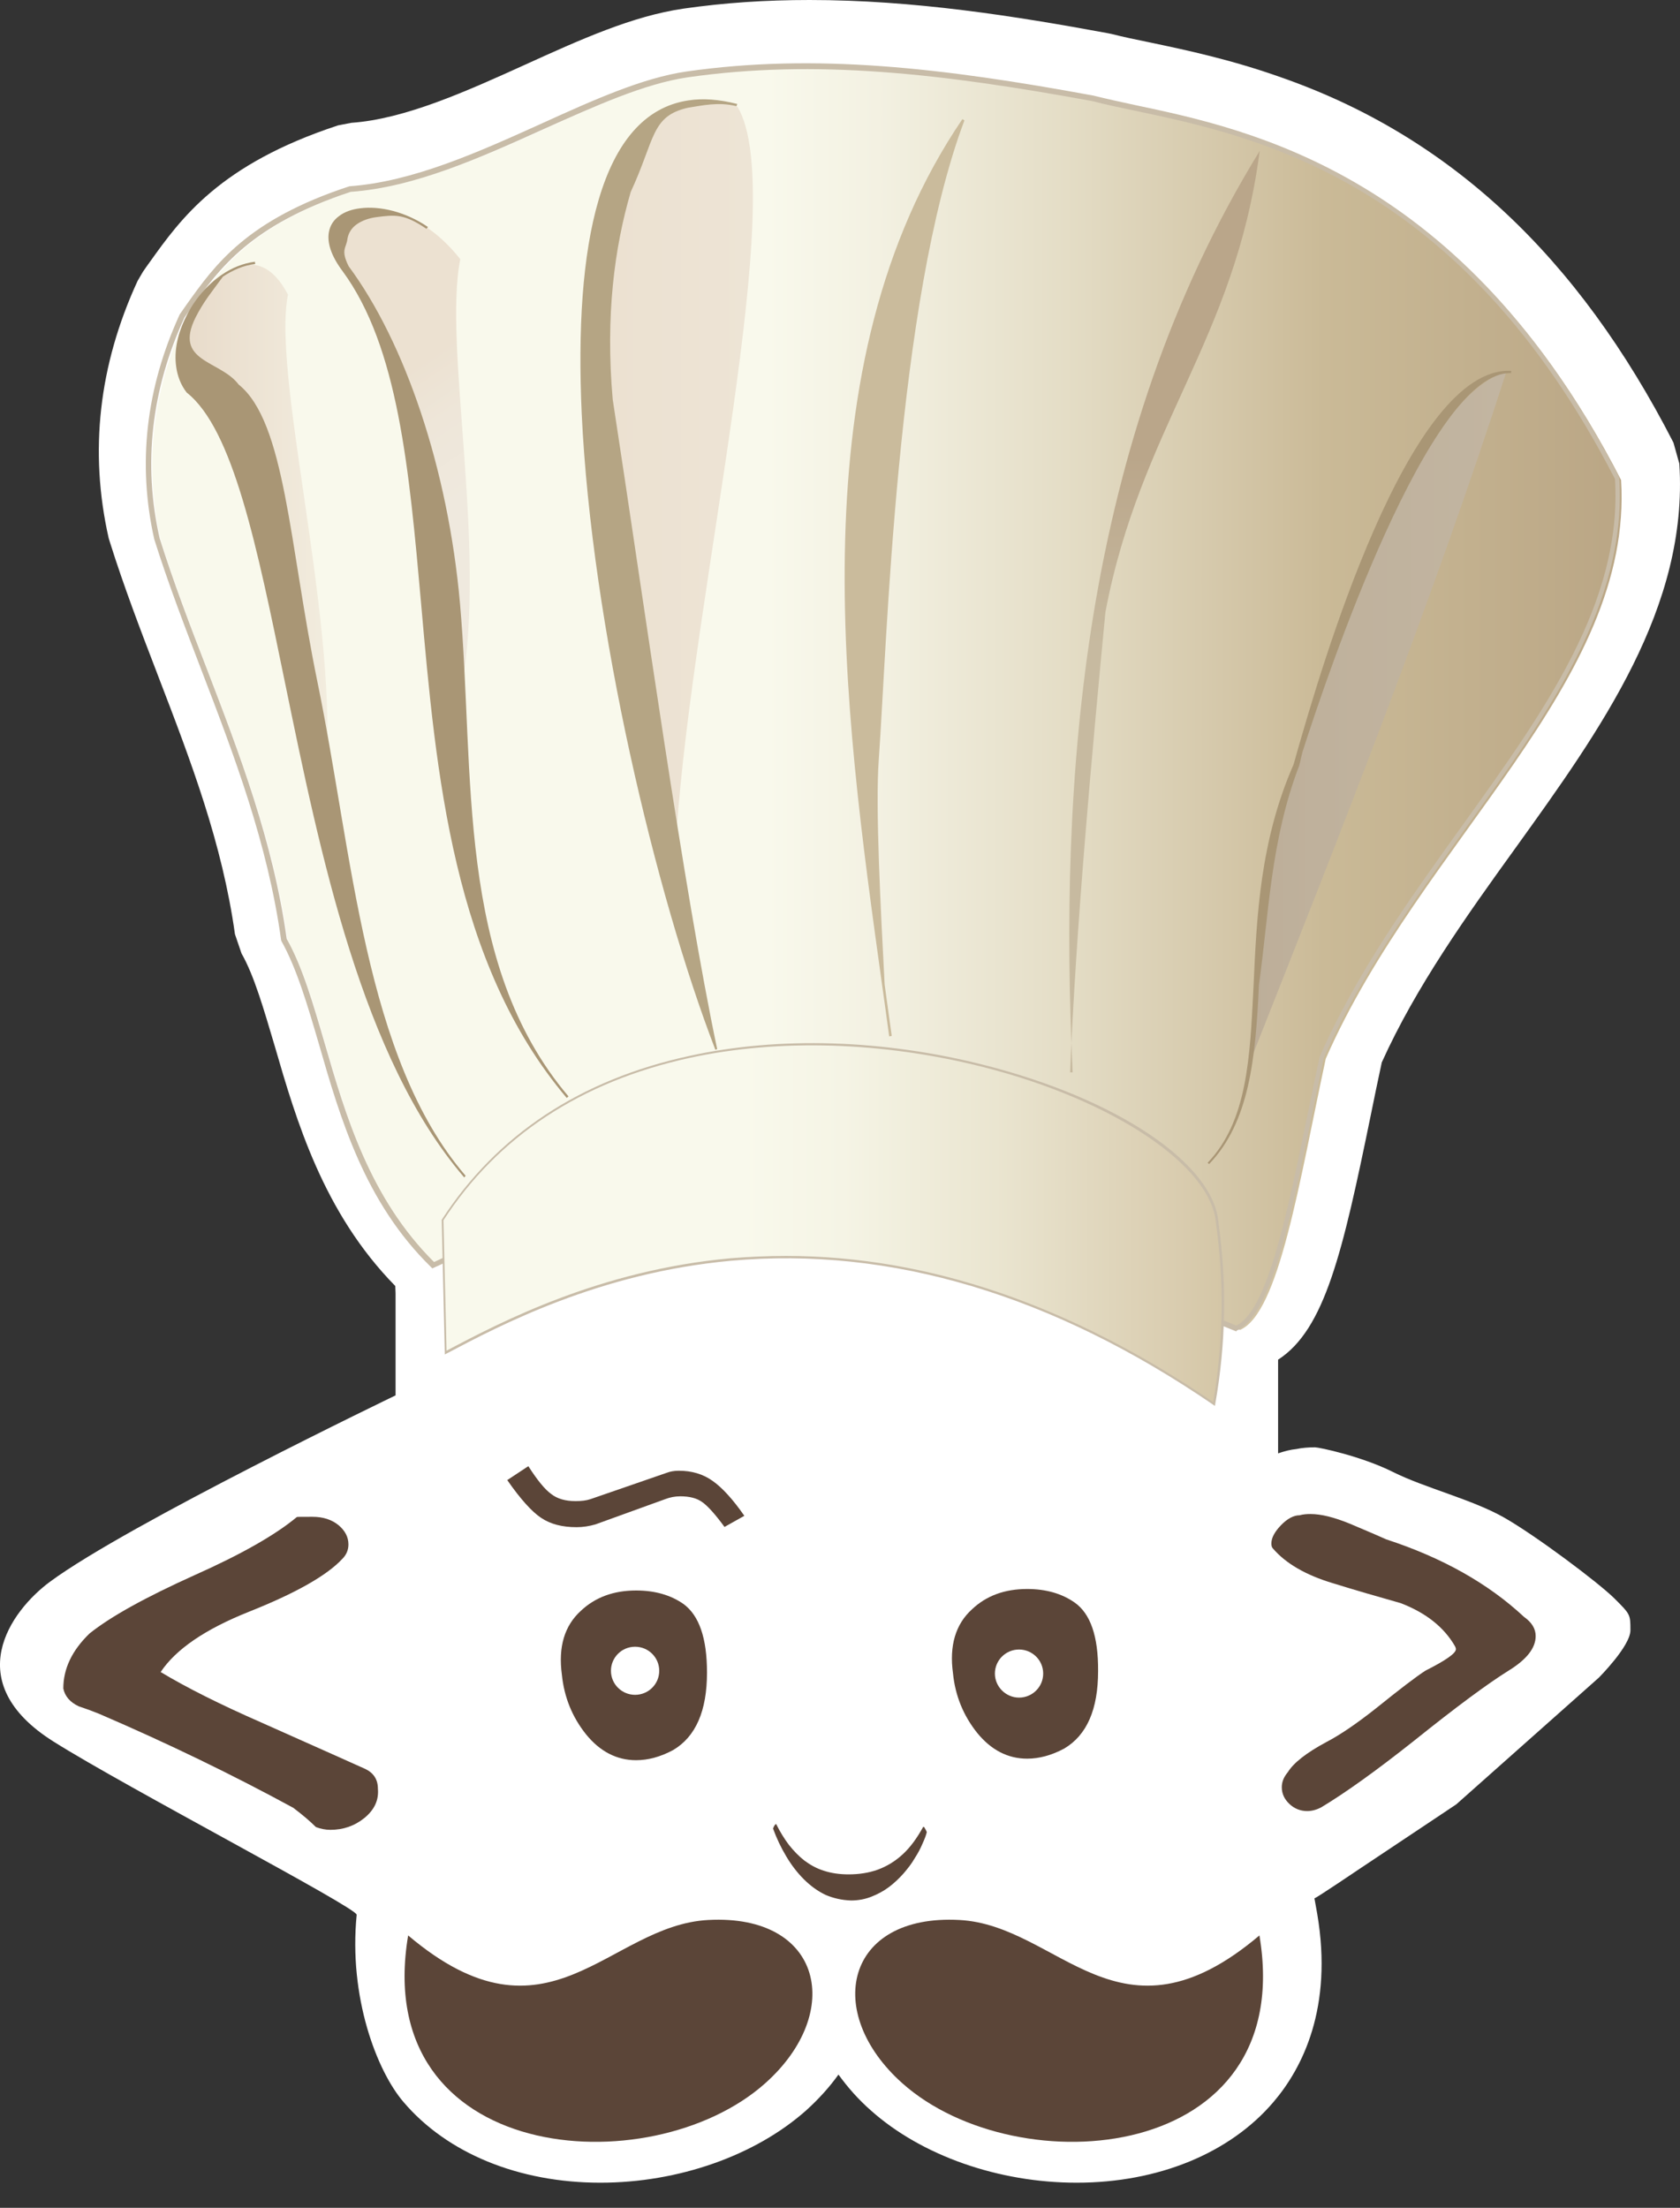 <svg width="35" height="46" viewBox="0 0 35 46" fill="none" xmlns="http://www.w3.org/2000/svg">
<rect x="0" y="0" width="35" height="46" fill="#333333" stroke="none"/>
<path d="M29.02 30.669C29.68 30.999 30.669 31.241 31.329 31.615C31.988 31.988 33.307 32.978 33.637 33.307C33.967 33.637 33.967 33.637 33.967 33.967C33.967 34.297 33.307 34.956 33.307 34.956L30.339 37.594L28.361 38.913C28.361 38.913 27.416 39.552 27.384 39.552L27.442 39.874C27.776 41.837 27.13 43.093 26.532 43.794C25.621 44.865 24.128 45.477 22.429 45.477C20.803 45.477 19.199 44.913 18.146 43.974C17.881 43.742 17.659 43.488 17.468 43.224C17.283 43.483 17.055 43.736 16.791 43.974C15.732 44.913 14.133 45.477 12.508 45.477C10.808 45.477 9.315 44.865 8.405 43.794C7.849 43.145 7.261 41.605 7.431 39.895C7.447 39.752 2.629 37.241 1.115 36.286C-0.855 35.046 0.22 33.563 1.041 32.956C2.661 31.759 8.241 29.073 8.241 29.073V26.947L8.235 26.794C6.732 25.264 6.171 23.338 5.721 21.786C5.498 21.037 5.297 20.33 5.032 19.866L4.895 19.465C4.63 17.57 3.984 15.877 3.296 14.088L3.271 14.022C2.934 13.145 2.585 12.234 2.29 11.297L2.264 11.212C1.856 9.408 2.057 7.609 2.867 5.852L2.978 5.662C3.026 5.593 3.068 5.53 3.116 5.466L3.117 5.465C3.768 4.553 4.573 3.424 7.044 2.612L7.32 2.559C8.437 2.48 9.712 1.905 10.946 1.345C12.095 0.823 13.18 0.332 14.244 0.179C15.091 0.058 15.944 0 16.865 0C19.03 0 21.132 0.332 23.075 0.691L23.154 0.707C23.382 0.765 23.652 0.823 23.964 0.886C24.721 1.045 25.663 1.245 26.712 1.62C30.2 2.844 32.869 5.329 34.864 9.223L34.986 9.661C35.177 12.653 33.35 15.196 31.582 17.655C30.555 19.079 29.502 20.552 28.787 22.135C28.707 22.509 28.628 22.884 28.554 23.253C27.972 26.092 27.601 27.701 26.627 28.329V30.281C26.765 30.234 26.892 30.202 27.003 30.192C27.13 30.165 27.262 30.155 27.395 30.155C27.479 30.155 28.361 30.339 29.02 30.669Z" fill="white"/>
<path d="M28.88 32.073C30.045 32.453 31.003 32.991 31.749 33.687C31.913 33.803 31.993 33.935 31.993 34.088C31.993 34.336 31.808 34.574 31.432 34.806C30.992 35.08 30.336 35.566 29.468 36.262C28.663 36.901 28.012 37.365 27.519 37.66C27.424 37.708 27.329 37.734 27.233 37.734C27.091 37.734 26.963 37.681 26.863 37.586C26.757 37.486 26.704 37.37 26.704 37.238C26.704 37.122 26.747 37.022 26.831 36.922C26.948 36.732 27.212 36.521 27.636 36.294C27.911 36.151 28.255 35.919 28.668 35.592C29.166 35.191 29.51 34.927 29.701 34.806C30.119 34.595 30.331 34.447 30.331 34.362C30.331 34.341 30.325 34.326 30.315 34.304C30.087 33.904 29.706 33.603 29.182 33.402C28.716 33.27 28.239 33.133 27.763 32.985C27.202 32.816 26.784 32.574 26.514 32.257C26.492 32.231 26.487 32.194 26.487 32.157C26.487 32.041 26.556 31.914 26.688 31.777C26.821 31.64 26.953 31.571 27.075 31.571C27.149 31.55 27.228 31.545 27.302 31.545C27.525 31.545 27.795 31.613 28.118 31.745C28.366 31.851 28.62 31.956 28.88 32.073ZM6.513 31.603C6.73 31.603 6.91 31.661 7.053 31.777C7.19 31.893 7.259 32.025 7.259 32.178C7.259 32.294 7.217 32.394 7.132 32.479C6.814 32.822 6.168 33.191 5.184 33.582C4.273 33.946 3.664 34.362 3.347 34.837C3.881 35.159 4.586 35.513 5.454 35.893C6.841 36.51 7.555 36.832 7.603 36.853C7.783 36.937 7.873 37.075 7.873 37.27C7.894 37.507 7.799 37.708 7.593 37.877C7.386 38.045 7.148 38.125 6.883 38.125C6.777 38.125 6.677 38.103 6.581 38.067C6.465 37.95 6.311 37.819 6.11 37.666C4.85 36.98 3.5 36.325 2.066 35.708C1.923 35.65 1.78 35.597 1.637 35.55C1.457 35.465 1.351 35.339 1.319 35.18C1.319 34.769 1.499 34.389 1.864 34.035C2.304 33.682 3.029 33.281 4.046 32.822C5.03 32.384 5.74 31.978 6.184 31.608C6.184 31.603 6.29 31.603 6.513 31.603Z" fill="#5B4538"/>
<path d="M15.507 31.582C15.269 31.239 15.047 30.996 14.845 30.854C14.644 30.711 14.411 30.643 14.141 30.643C14.046 30.643 13.961 30.659 13.893 30.685L12.304 31.234C12.214 31.265 12.108 31.276 11.992 31.276C11.78 31.276 11.611 31.228 11.484 31.128C11.351 31.033 11.193 30.838 11.007 30.548L10.568 30.838C10.843 31.234 11.081 31.497 11.272 31.624C11.468 31.756 11.711 31.819 12.013 31.819C12.146 31.819 12.278 31.798 12.405 31.761L13.861 31.234C13.956 31.197 14.062 31.176 14.173 31.176C14.358 31.176 14.512 31.212 14.623 31.292C14.734 31.366 14.893 31.54 15.094 31.814L15.507 31.582Z" fill="#5B4538"/>
<path fill-rule="evenodd" clip-rule="evenodd" d="M26.238 40.325C27.038 45.084 21.198 45.543 18.8 43.406C17.143 41.929 17.609 39.876 19.986 40.003C22.077 40.114 23.311 42.805 26.238 40.325Z" fill="#5B4538"/>
<path fill-rule="evenodd" clip-rule="evenodd" d="M8.503 40.325C7.704 45.084 13.543 45.543 15.941 43.406C17.599 41.929 17.133 39.876 14.756 40.003C12.664 40.114 11.431 42.805 8.503 40.325Z" fill="#5B4538"/>
<path d="M14.237 33.418C13.972 33.233 13.644 33.138 13.252 33.138C12.781 33.138 12.4 33.281 12.103 33.56C11.759 33.872 11.627 34.315 11.706 34.895C11.754 35.365 11.923 35.777 12.209 36.135C12.5 36.494 12.85 36.674 13.252 36.674C13.501 36.674 13.76 36.605 14.025 36.462C14.496 36.183 14.729 35.645 14.729 34.848C14.729 34.13 14.565 33.656 14.237 33.418ZM13.231 35.312C12.956 35.312 12.728 35.091 12.728 34.811C12.728 34.537 12.95 34.31 13.231 34.31C13.506 34.31 13.734 34.531 13.734 34.811C13.734 35.091 13.506 35.312 13.231 35.312Z" fill="#5B4538"/>
<path d="M17.731 39.597C17.879 39.597 18.022 39.57 18.154 39.518C18.287 39.465 18.408 39.401 18.52 39.317C18.631 39.233 18.731 39.138 18.821 39.037C18.911 38.932 18.991 38.832 19.054 38.721C19.123 38.615 19.176 38.515 19.218 38.415C19.261 38.32 19.293 38.241 19.308 38.172C19.303 38.161 19.298 38.146 19.287 38.125C19.277 38.109 19.266 38.093 19.261 38.077C19.25 38.067 19.239 38.061 19.234 38.061C19.107 38.293 18.97 38.483 18.811 38.631C18.652 38.779 18.477 38.884 18.292 38.953C18.101 39.022 17.895 39.053 17.678 39.053C17.487 39.053 17.318 39.027 17.17 38.979C17.016 38.932 16.884 38.858 16.762 38.768C16.64 38.673 16.534 38.562 16.434 38.436C16.338 38.309 16.248 38.161 16.169 38.003C16.164 38.003 16.158 38.008 16.148 38.019C16.137 38.03 16.127 38.045 16.121 38.061C16.111 38.077 16.111 38.088 16.105 38.098C16.18 38.304 16.27 38.494 16.381 38.679C16.487 38.858 16.608 39.016 16.746 39.154C16.884 39.291 17.032 39.401 17.201 39.481C17.36 39.549 17.54 39.591 17.731 39.597Z" fill="#5B4538"/>
<path d="M22.384 33.386C22.119 33.202 21.791 33.107 21.399 33.107C20.928 33.107 20.547 33.249 20.251 33.529C19.907 33.84 19.774 34.289 19.854 34.864C19.901 35.333 20.071 35.745 20.357 36.104C20.648 36.462 20.997 36.642 21.399 36.642C21.648 36.642 21.908 36.573 22.172 36.431C22.644 36.151 22.877 35.613 22.877 34.816C22.882 34.093 22.718 33.618 22.384 33.386ZM21.23 35.37C20.955 35.37 20.727 35.143 20.727 34.869C20.727 34.595 20.95 34.368 21.23 34.368C21.505 34.368 21.733 34.589 21.733 34.869C21.733 35.149 21.505 35.37 21.23 35.37Z" fill="#5B4538"/>
<path d="M25.836 27.709C26.651 27.355 27.07 24.612 27.62 22.058C29.605 17.536 34.036 14.207 33.772 10.001C30.135 2.905 25.042 2.651 22.861 2.087C20.034 1.564 17.212 1.179 14.39 1.585C12.384 1.881 9.784 3.807 7.381 3.97C5.089 4.725 4.517 5.727 3.876 6.609C3.162 8.16 2.997 9.706 3.347 11.257C4.226 14.043 5.576 16.576 5.994 19.61C6.92 21.24 6.984 24.322 9.101 26.39C15.581 23.314 20.875 25.699 25.836 27.709Z" fill="url(#paint0_linear_239:2278)"/>
<path d="M25.757 27.741L25.148 27.493C20.282 25.514 15.248 23.461 9.043 26.411L9.006 26.427L8.98 26.4C7.598 25.05 7.09 23.303 6.645 21.757C6.407 20.945 6.184 20.18 5.861 19.604L5.856 19.583C5.576 17.568 4.877 15.737 4.199 13.969C3.86 13.083 3.506 12.165 3.214 11.236C2.86 9.664 3.04 8.086 3.744 6.551C3.797 6.477 3.844 6.408 3.892 6.339C4.48 5.516 5.141 4.582 7.28 3.881C8.604 3.786 9.97 3.168 11.288 2.572C12.368 2.081 13.39 1.622 14.3 1.49C16.984 1.105 19.631 1.411 22.781 1.992C23.035 2.055 23.316 2.118 23.639 2.187C26.037 2.693 30.5 3.627 33.729 9.938L33.735 9.959C33.899 12.576 32.263 14.856 30.526 17.267C29.452 18.765 28.335 20.317 27.578 22.042C27.493 22.443 27.408 22.86 27.324 23.271C26.868 25.493 26.477 27.413 25.762 27.725L25.757 27.741ZM15.359 24.823C18.885 24.823 22.072 26.121 25.195 27.392L25.757 27.619C26.402 27.303 26.805 25.335 27.234 23.256C27.318 22.844 27.403 22.427 27.493 22.016C28.261 20.269 29.378 18.713 30.458 17.209C32.178 14.813 33.803 12.555 33.645 9.98C30.431 3.733 26.175 2.841 23.628 2.303C23.3 2.234 23.02 2.176 22.765 2.108C19.631 1.533 16.99 1.227 14.321 1.612C13.427 1.744 12.415 2.203 11.341 2.683C10.012 3.284 8.641 3.902 7.307 3.997C5.216 4.688 4.564 5.601 3.987 6.413C3.94 6.482 3.892 6.545 3.844 6.614C3.151 8.118 2.976 9.674 3.326 11.215C3.617 12.138 3.966 13.051 4.31 13.938C4.988 15.705 5.692 17.536 5.973 19.562C6.301 20.143 6.523 20.913 6.761 21.726C7.201 23.245 7.704 24.965 9.043 26.295C11.283 25.234 13.374 24.823 15.359 24.823Z" fill="#C8BCA8"/>
<path fill-rule="evenodd" clip-rule="evenodd" d="M9.287 28.184C11.622 26.949 17.466 23.894 25.291 29.25C25.513 27.994 25.534 26.738 25.36 25.482C25.137 22.512 13.459 18.876 9.223 25.419L9.287 28.184Z" fill="url(#paint1_linear_239:2278)"/>
<path d="M25.312 29.292L25.28 29.271C21.929 26.976 18.552 25.968 15.232 26.268C12.49 26.517 10.415 27.614 9.297 28.205L9.266 28.221V28.184L9.202 25.414L9.207 25.408C10.351 23.646 12.082 22.496 14.364 22C16.233 21.588 18.414 21.657 20.505 22.19C23.29 22.897 25.296 24.253 25.386 25.482C25.561 26.733 25.54 28.004 25.317 29.255L25.312 29.292ZM16.381 26.168C19.324 26.168 22.31 27.187 25.275 29.213C25.487 27.978 25.508 26.722 25.333 25.488C25.243 24.295 23.205 22.923 20.484 22.232C18.403 21.704 16.227 21.636 14.364 22.042C12.098 22.538 10.372 23.678 9.239 25.424L9.303 28.142C10.43 27.545 12.495 26.464 15.222 26.216C15.613 26.184 16 26.168 16.381 26.168Z" fill="#C8BCA8"/>
<path fill-rule="evenodd" clip-rule="evenodd" d="M5.999 6.139C5.639 7.949 7.249 13.663 6.709 16.66C6.433 15.088 5.428 11.969 5.47 10.212C4.983 9.157 4.496 7.88 3.961 7.389C3.479 6.952 5.067 4.34 5.999 6.139Z" fill="url(#paint2_linear_239:2278)"/>
<path d="M9.668 24.533C9.663 24.527 9.663 24.527 9.663 24.522C7.545 22.053 6.672 17.8 5.936 14.217C5.353 11.373 4.856 8.946 3.892 8.181L3.887 8.176C3.765 8.017 3.696 7.833 3.67 7.637C3.622 7.3 3.707 6.93 3.882 6.587C4.051 6.245 4.31 5.938 4.617 5.727C4.829 5.58 5.067 5.485 5.311 5.453L5.316 5.501C5.078 5.527 4.85 5.627 4.644 5.764C4.416 6.076 4.247 6.276 4.077 6.609C3.606 7.548 4.586 7.5 4.972 8.012C5.946 8.793 6.026 11.352 6.613 14.207C7.349 17.784 7.587 22.032 9.694 24.49C9.7 24.496 9.7 24.496 9.7 24.501L9.668 24.533Z" fill="#A99675"/>
<path fill-rule="evenodd" clip-rule="evenodd" d="M9.589 5.4C9.229 7.21 10.15 11.363 9.615 14.365C9.34 12.793 8.334 9.674 8.376 7.917C7.889 6.862 7.307 5.659 6.963 5.036C6.65 4.477 8.26 3.722 9.589 5.4Z" fill="url(#paint3_linear_239:2278)"/>
<path d="M8.884 4.767C8.424 4.456 8.239 4.472 7.842 4.524C7.677 4.546 7.54 4.598 7.434 4.672C7.328 4.746 7.259 4.852 7.238 4.978C7.217 5.168 7.09 5.2 7.264 5.548C8.44 7.136 9.334 9.769 9.583 12.571C9.896 16.122 9.483 20.058 11.844 22.844L11.807 22.876C9.435 20.074 9.086 16.133 8.773 12.576C8.524 9.78 8.297 7.221 7.132 5.643C6.889 5.316 6.814 5.047 6.852 4.836C6.878 4.693 6.952 4.582 7.069 4.498C7.18 4.414 7.328 4.361 7.503 4.34C7.91 4.287 8.445 4.408 8.916 4.73L8.884 4.767Z" fill="#A99675"/>
<path d="M15.364 2.224C16.455 4.039 14.449 12.207 14.094 17.341C14.062 17.773 10.219 0.398 15.364 2.224Z" fill="url(#paint4_linear_239:2278)"/>
<path d="M14.904 21.873C13.66 18.644 12.326 13.04 12.119 8.619C12.04 6.878 12.13 5.316 12.474 4.155C12.818 2.989 13.416 2.229 14.343 2.092C14.645 2.044 14.983 2.071 15.359 2.166L15.343 2.213C14.973 2.118 14.629 2.198 14.332 2.245C13.559 2.419 13.649 2.905 13.141 3.997C12.802 5.152 12.611 6.582 12.765 8.323C13.427 12.634 14.237 18.512 14.941 21.857L14.904 21.873Z" fill="#B5A584"/>
<path d="M18.525 21.594C18.477 21.245 18.43 20.887 18.377 20.523C17.567 14.708 16.577 7.595 20.05 2.482L20.092 2.509C18.668 6.292 18.477 13.494 18.308 15.821C18.234 16.824 18.35 18.977 18.43 20.512C18.477 20.871 18.53 21.23 18.578 21.583L18.525 21.594Z" fill="#CABB9C"/>
<path d="M22.294 22.343C22.416 19.33 22.739 15.805 23.03 12.75C23.761 8.899 25.725 7.078 26.238 3.184L26.249 3.137C24.375 6.181 23.332 9.474 22.787 12.761C22.247 16.048 22.204 19.33 22.347 22.343H22.294Z" fill="url(#paint5_linear_239:2278)"/>
<path d="M31.379 7.759C29.817 12.592 27.943 17.314 26.053 22.095C26.106 15.768 29.51 8.149 31.379 7.759Z" fill="url(#paint6_linear_239:2278)"/>
<path d="M25.158 24.227C25.984 23.366 26.043 22.047 26.117 20.517C26.18 19.103 26.254 17.51 26.948 15.932C26.964 15.874 26.995 15.774 27.032 15.636C27.493 14.038 29.335 7.611 31.485 7.727L31.48 7.775C29.791 7.711 27.647 14.069 27.138 15.658C27.101 15.79 27.091 15.874 27.07 15.937V15.943C26.466 17.51 26.429 19.108 26.228 20.517C26.159 22.053 26.027 23.382 25.19 24.253L25.158 24.227Z" fill="#A99675"/>
<defs>
<linearGradient id="paint0_linear_239:2278" x1="3.17" y1="14.562" x2="33.782" y2="14.562" gradientUnits="userSpaceOnUse">
<stop offset="0.04" stop-color="#F9F9EC"/>
<stop offset="0.418" stop-color="#F9F9EC"/>
<stop offset="0.493" stop-color="#F3F1E2"/>
<stop offset="0.622" stop-color="#E4DDC6"/>
<stop offset="0.787" stop-color="#CCBC9A"/>
<stop offset="0.797" stop-color="#CABA97"/>
<stop offset="1" stop-color="#BAA685"/>
</linearGradient>
<linearGradient id="paint1_linear_239:2278" x1="9.223" y1="25.504" x2="25.478" y2="25.504" gradientUnits="userSpaceOnUse">
<stop stop-color="#F9F9EC"/>
<stop offset="0.053" stop-color="#F9F9EC"/>
<stop offset="0.384" stop-color="#F9F9EC"/>
<stop offset="0.514" stop-color="#F5F4E5"/>
<stop offset="0.709" stop-color="#EAE5D0"/>
<stop offset="0.944" stop-color="#D9CCAF"/>
<stop offset="0.999" stop-color="#D4C6A6"/>
</linearGradient>
<linearGradient id="paint2_linear_239:2278" x1="3.872" y1="11.09" x2="6.821" y2="11.09" gradientUnits="userSpaceOnUse">
<stop stop-color="#E8DBCA"/>
<stop offset="1" stop-color="#F2ECDE"/>
</linearGradient>
<linearGradient id="paint3_linear_239:2278" x1="8.234" y1="7.898" x2="9.846" y2="10.257" gradientUnits="userSpaceOnUse">
<stop stop-color="#ECE1D1"/>
<stop offset="0.432" stop-color="#EEE6D9"/>
<stop offset="1" stop-color="#EFE9DE"/>
</linearGradient>
<linearGradient id="paint4_linear_239:2278" x1="12.685" y1="9.72" x2="15.683" y2="9.72" gradientUnits="userSpaceOnUse">
<stop stop-color="#ECE1D1"/>
<stop offset="1" stop-color="#EDE4D5"/>
</linearGradient>
<linearGradient id="paint5_linear_239:2278" x1="24.287" y1="9.52" x2="24.21" y2="13.471" gradientUnits="userSpaceOnUse">
<stop stop-color="#BAA68A"/>
<stop offset="1" stop-color="#C7BAA0"/>
</linearGradient>
<linearGradient id="paint6_linear_239:2278" x1="26.054" y1="14.927" x2="31.378" y2="14.927" gradientUnits="userSpaceOnUse">
<stop stop-color="#BDAE99"/>
<stop offset="0.255" stop-color="#BFB19C"/>
<stop offset="1" stop-color="#C2B5A1"/>
</linearGradient>
</defs>
</svg>
